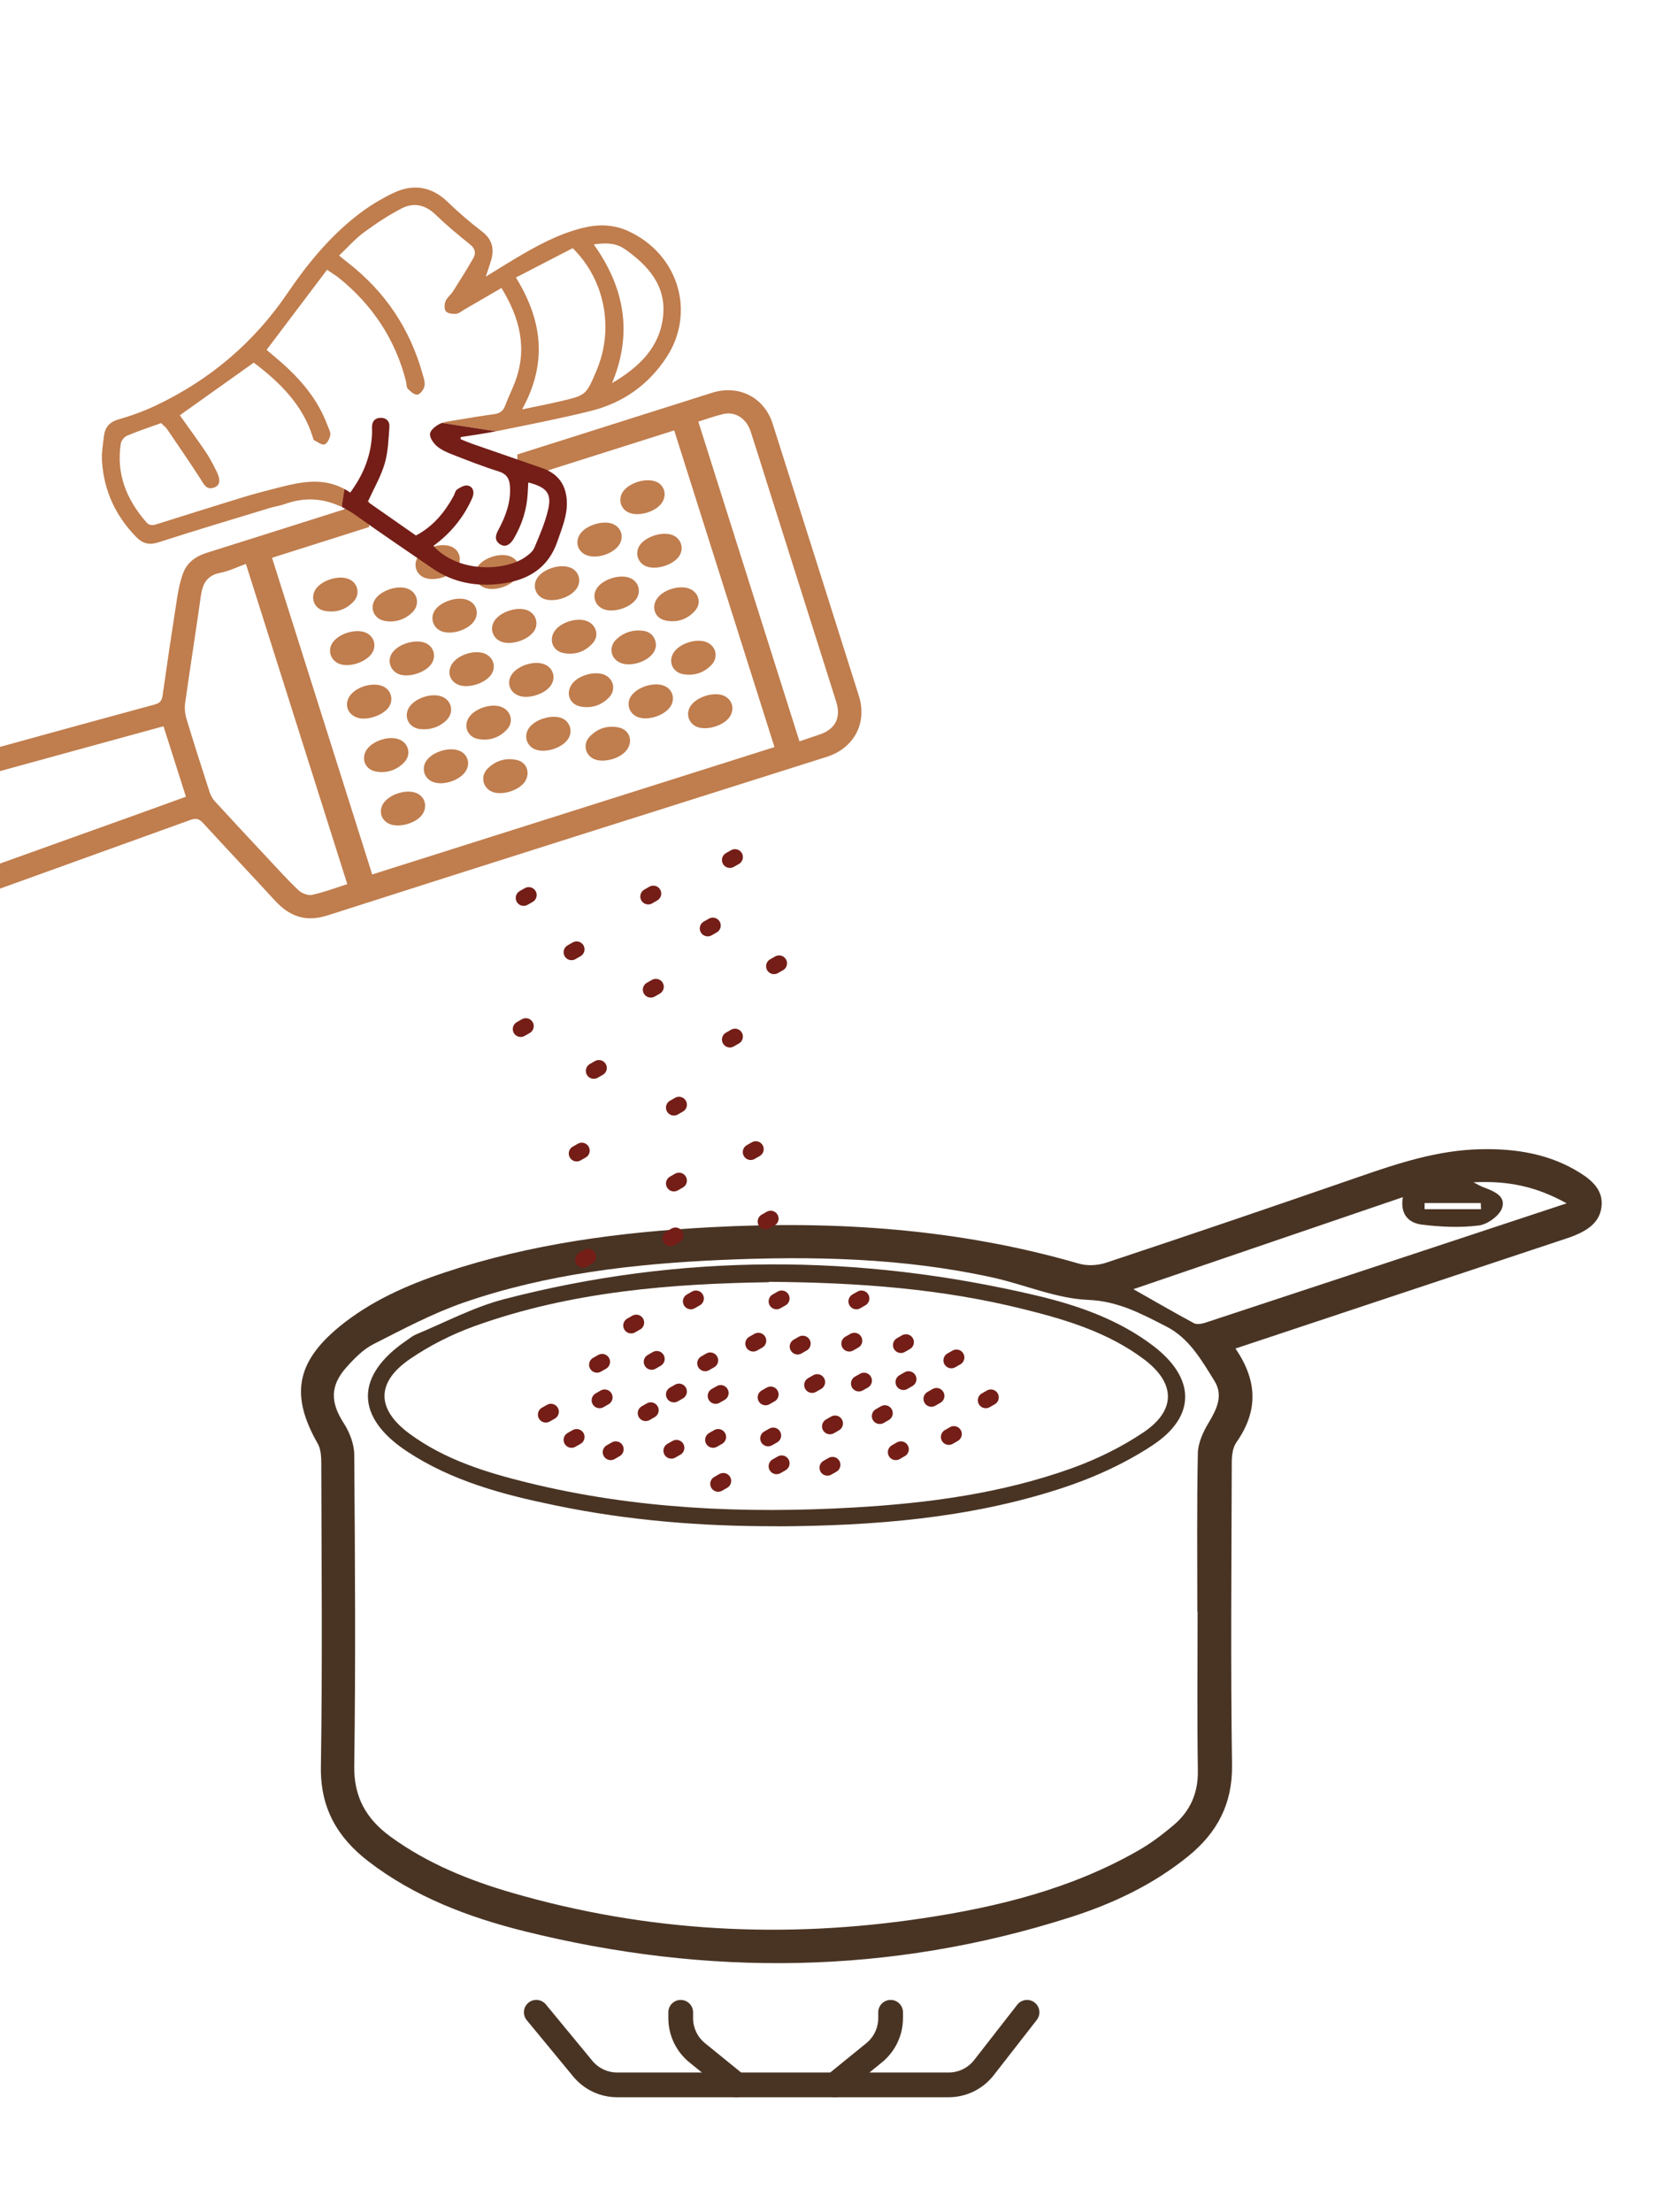 <?xml version="1.0" encoding="UTF-8"?><svg id="Layer_1" xmlns="http://www.w3.org/2000/svg" viewBox="0 0 841 1117"><defs><style>.cls-1,.cls-2,.cls-3{fill:none;}.cls-1,.cls-4,.cls-5,.cls-6,.cls-7{stroke-width:0px;}.cls-2{stroke:#493424;stroke-width:12.5px;}.cls-2,.cls-3{stroke-linecap:round;stroke-linejoin:round;}.cls-3{stroke:#741e17;stroke-width:8px;}.cls-5{fill:#493424;}.cls-6{fill:#c07d4d;}.cls-7{fill:#741e17;}</style></defs><path class="cls-1" d="m137.4,281.62c16.89,53.35,33.85,106.95,50.6,159.9,67.5-21.37,135.44-42.87,203.19-64.32-16.81-53.06-33.73-106.48-50.65-159.89-67.93,21.51-135.89,43.02-203.14,64.32Zm176.92-32.84c2.89-4.94,12-7.82,17.28-5.46,4.03,1.8,5.32,6.57,2.81,10.43-3.02,4.64-11.72,7.27-16.8,5.08-3.97-1.71-5.48-6.31-3.29-10.04Zm6.73,54.09c-3.21,4-10.48,6.35-15.39,4.96-4.52-1.28-6.68-5.95-4.65-10.03,2.67-5.35,12.89-8.5,18.04-5.56,3.89,2.22,4.8,7.11,1.99,10.63Zm3.72,15.61c2.9.38,5.14,1.9,6.12,4.74,1.02,2.97.12,5.57-2.06,7.77-3.99,4.04-11.72,5.68-16.06,3.39-4.65-2.45-5.32-8.15-1.15-11.86,3.69-3.29,8.18-4.69,13.15-4.04Zm-43.88-.81c3.78-4.17,11.76-6.03,16.23-3.79,4.18,2.1,5.46,7.18,2.4,10.71-3.93,4.53-9.16,6.26-14.98,5.13-5.88-1.15-7.69-7.59-3.65-12.05Zm-3.05,28.96c-3.02,3.79-10.45,6.19-15.1,4.86-4.68-1.34-6.84-5.74-4.85-9.91,2.58-5.42,12.61-8.66,17.91-5.79,4.08,2.21,5,7.11,2.04,10.84Zm15.19-77.01c2.97-4.36,11.34-7,16.3-5.14,4.15,1.56,5.87,5.96,3.86,9.87-2.68,5.23-12.12,8.34-17.45,5.75-4.1-1.99-5.31-6.65-2.7-10.48Zm-21.91,22.61c2.89-5.06,12.43-7.96,17.59-5.35,3.96,2.01,5.07,6.91,2.39,10.53-3.19,4.29-10.85,6.75-15.94,5.11-4.41-1.42-6.32-6.3-4.03-10.29Zm-4.15,16.18c4,1.99,5.21,6.86,2.61,10.51-3.03,4.23-10.94,6.85-15.92,5.26-4.45-1.42-6.43-6.24-4.21-10.23,2.83-5.09,12.38-8.1,17.53-5.54Zm-60.64,49.31c2.67-5.16,12.08-8.29,17.38-5.77,4.69,2.23,5.62,8.04,1.73,11.79-3.59,3.45-8.1,4.85-12.97,4.43-5.66-.49-8.58-5.71-6.13-10.45Zm-4.42-17.17c-4.42-1.43-6.41-6.29-4.2-10.26,2.89-5.2,12.69-8.11,17.86-5.3,3.77,2.05,4.8,6.76,2.26,10.32-3.01,4.23-10.95,6.84-15.92,5.23Zm26.64-5.65c3.39-4.7,12-7.05,16.86-4.62,4.18,2.09,5.28,7.02,2.4,10.74-3.07,3.96-10.51,6.4-15.37,5.03-5.18-1.45-7.04-6.79-3.89-11.15Zm12.24-48.01c2.72-5.26,12.52-8.35,17.72-5.59,3.99,2.12,5,6.77,2.31,10.57-3,4.22-11.06,6.74-15.93,4.97-4.42-1.6-6.19-5.9-4.09-9.94Zm-5.27,15.84c5.28,1.61,6.98,7.23,3.48,11.5-3.66,4.47-12.19,6.59-16.74,4.17-3.95-2.11-5.04-6.96-2.38-10.58,3.02-4.1,10.7-6.6,15.64-5.1Zm-24.72-21.01c2.77-5.07,12.28-8.08,17.52-5.54,4.23,2.05,5.22,7.2,2.13,11.07-3.19,4.01-10.99,6.26-15.8,4.55-4.24-1.5-6.01-6.13-3.85-10.09Zm-21.8,21.73c2.64-5.33,12.46-8.56,17.72-5.83,4.47,2.31,5.32,8,1.48,11.66-3.8,3.61-8.5,5.17-13.72,4.28-5.17-.88-7.66-5.7-5.48-10.1Zm-29.94-5.31c2.75-5.09,12.25-8.12,17.48-5.59,4.39,2.13,5.47,7.63,1.94,11.28-4.04,4.18-9.13,5.76-14.84,4.53-4.74-1.02-6.86-6.02-4.59-10.22Zm12.73,37.19c-4.44-1.47-6.39-6.25-4.18-10.25,2.81-5.08,12.38-8.07,17.53-5.46,4.03,2.04,5.19,6.78,2.54,10.48-3.04,4.26-10.95,6.86-15.9,5.22Zm8.97,27.13c-5.62-1.65-7.29-7.66-3.35-12,3.94-4.32,12.02-6.12,16.54-3.67,3.9,2.11,4.91,7.02,2.18,10.59-3,3.92-10.68,6.46-15.37,5.08Zm4.05,16.73c2.73-5.05,11.94-8.09,17.2-5.69,4.63,2.12,5.75,7.78,2.05,11.52-3.81,3.84-8.61,5.42-13.96,4.57-5.3-.84-7.73-5.88-5.29-10.41Zm28.27,32.38c-3.14,4.06-10.95,6.36-15.82,4.66-4.34-1.52-6.11-6.06-3.92-10.06,2.83-5.17,12.35-8.13,17.58-5.48,4.07,2.06,5.08,7.12,2.17,10.88Zm22.57-22.9c-2.71,5.37-12.4,8.54-17.74,5.81-3.96-2.02-5.06-6.96-2.36-10.62,3.15-4.27,11.06-6.7,16.06-4.94,4.22,1.49,6.02,5.84,4.04,9.75Zm.76-25.69c2.65-5.2,12.19-8.35,17.47-5.77,4.35,2.13,5.58,7.39,2.27,11.03-3.84,4.23-8.87,5.9-14.47,4.94-5.14-.87-7.52-5.8-5.27-10.2Zm29.14,31.02c-2.67,5.06-12.42,8.14-17.48,5.54-4.47-2.29-5.41-7.95-1.63-11.59,4.05-3.91,9.07-5.45,14.63-4.22,4.74,1.05,6.76,5.95,4.48,10.27Zm21.42-20.87c-2.99,4.55-11.3,7.24-16.46,5.32-4.23-1.57-5.94-6.18-3.77-10.14,2.75-5.02,12.43-8.02,17.56-5.44,3.83,1.92,5.05,6.64,2.67,10.26Zm2-27.82c3.22-4.46,11.98-6.79,16.72-4.43,4.43,2.2,5.46,7.66,1.9,11.32-3.88,3.99-8.8,5.57-14.27,4.56-5.69-1.06-7.74-6.74-4.35-11.44Zm27.83,33.08c-3.19,4.7-12.37,7.19-17.19,4.66-4.17-2.19-5.15-7.56-1.77-11.1,3.91-4.1,8.86-5.77,14.46-4.69,5.48,1.06,7.61,6.54,4.5,11.13Zm22.07-22c-2.83,4.85-11.69,7.77-16.93,5.59-4.41-1.83-5.81-7.06-2.93-10.87,3.23-4.28,10.92-6.69,15.97-5.01,4.44,1.48,6.24,6.26,3.88,10.29Zm27.22-4.87c4,2.09,5.06,6.74,2.41,10.55-2.99,4.31-11.32,6.87-16.26,5.01-4.09-1.55-5.84-6-3.87-9.84,2.69-5.25,12.54-8.42,17.72-5.71Zm-8.51-26.96c4.25,2.21,5.24,7.49,1.83,11.12-3.82,4.06-8.76,5.64-14.22,4.75-5.15-.84-7.57-5.71-5.37-10.16,2.64-5.34,12.42-8.49,17.76-5.71Zm-6.43-16.29c-3.94,4.52-9.15,6.21-14.98,5.02-5.58-1.14-7.46-7.06-3.93-11.53,3.54-4.48,12-6.62,16.69-4.22,4.16,2.13,5.34,7.14,2.22,10.73Zm-7.62-28.27c-2.6,5.18-12.53,8.35-17.77,5.68-3.94-2.01-5.1-6.96-2.47-10.56,3.17-4.34,11.3-6.81,16.31-4.97,4.05,1.5,5.86,6.01,3.93,9.85Z"/><path class="cls-1" d="m111.17,289.24c-6.71,1.33-8.85,5.55-9.71,11.64-2.52,18.02-5.39,35.99-7.93,54.01-.36,2.57-.11,5.43.64,7.92,3.76,12.45,7.74,24.83,11.75,37.21.53,1.62,1.43,3.26,2.58,4.51,8.86,9.67,17.81,19.25,26.77,28.83,5.08,5.43,10.06,10.99,15.47,16.08,1.65,1.56,4.81,2.83,6.88,2.38,6.08-1.32,11.97-3.58,17.82-5.43-17.06-53.85-34-107.34-51.21-161.68-4.17,1.49-8.49,3.63-13.05,4.53Z"/><path class="cls-1" d="m387.44,243.96c-2.75-8.68-5.43-17.38-8.26-26.04-2.21-6.76-7.86-10.37-14.1-8.84-4.23,1.04-8.35,2.53-12.37,3.77,17.08,53.97,34.02,107.48,51.09,161.44,3.11-1.05,6.44-2.22,9.8-3.31,8.29-2.69,11.35-8.49,8.73-16.75-11.63-36.76-23.27-73.52-34.9-110.27Z"/><path class="cls-1" d="m80.56,367.23c-37.29,10.22-74.57,20.44-111.86,30.67-23.03,6.32-46.06,12.62-69.08,19-11.06,3.06-18.52,11.74-19.03,22.54-.99,21.13,17.75,33.66,36.67,26.65,52.1-19.32,104.51-37.81,156.79-56.64,6.64-2.39,13.28-4.81,19.87-7.2-3.8-11.93-7.49-23.51-11.32-35.52-.7.17-1.38.32-2.04.5Z"/><path class="cls-6" d="m284.29,362.85c-5.13-2.58-14.81.42-17.56,5.44-2.17,3.96-.46,8.57,3.77,10.14,5.16,1.92,13.47-.77,16.46-5.32,2.38-3.63,1.16-8.34-2.67-10.26Z"/><path class="cls-6" d="m334.98,346.09c-5.05-1.68-12.74.73-15.97,5.01-2.88,3.81-1.47,9.04,2.93,10.87,5.24,2.18,14.1-.74,16.93-5.59,2.36-4.04.55-8.82-3.88-10.29Z"/><path class="cls-6" d="m219.88,307.81c-2.66,3.62-1.57,8.47,2.38,10.58,4.54,2.42,13.08.29,16.74-4.17,3.5-4.27,1.8-9.89-3.48-11.5-4.94-1.51-12.62,1-15.64,5.1Z"/><path class="cls-6" d="m187.69,330.09c2.64-3.7,1.49-8.44-2.54-10.48-5.15-2.6-14.72.38-17.53,5.46-2.21,4-.26,8.78,4.18,10.25,4.94,1.64,12.85-.96,15.9-5.22Z"/><path class="cls-6" d="m275.16,302.51c5.09,1.64,12.76-.82,15.94-5.11,2.69-3.62,1.57-8.52-2.39-10.53-5.16-2.62-14.7.28-17.59,5.35-2.28,4-.37,8.87,4.03,10.29Z"/><path class="cls-6" d="m323.29,275.1c-2.63,3.6-1.47,8.54,2.47,10.56,5.24,2.68,15.17-.49,17.77-5.68,1.93-3.84.13-8.35-3.93-9.85-5.01-1.85-13.14.63-16.31,4.97Z"/><path class="cls-6" d="m196.14,357.37c2.73-3.57,1.72-8.47-2.18-10.59-4.52-2.45-12.61-.65-16.54,3.67-3.95,4.34-2.27,10.35,3.35,12,4.69,1.38,12.37-1.16,15.37-5.08Z"/><path class="cls-6" d="m217.83,335.3c2.54-3.57,1.51-8.28-2.26-10.32-5.17-2.81-14.97.1-17.86,5.3-2.21,3.97-.22,8.83,4.2,10.26,4.97,1.61,12.91-1,15.92-5.23Z"/><path class="cls-6" d="m249.45,313.93c-2.22,4-.24,8.81,4.21,10.23,4.98,1.59,12.89-1.03,15.92-5.26,2.6-3.64,1.4-8.51-2.61-10.51-5.15-2.57-14.7.45-17.53,5.54Z"/><path class="cls-6" d="m319.06,292.24c-5.15-2.95-15.38.2-18.04,5.56-2.04,4.09.13,8.76,4.65,10.03,4.91,1.39,12.18-.96,15.39-4.96,2.81-3.51,1.9-8.41-1.99-10.63Z"/><path class="cls-6" d="m178.49,303.82c3.52-3.65,2.45-9.15-1.94-11.28-5.23-2.54-14.74.5-17.48,5.59-2.27,4.2-.14,9.2,4.59,10.22,5.7,1.23,10.8-.35,14.84-4.53Z"/><path class="cls-6" d="m244.89,296.81c4.87,1.77,12.93-.75,15.93-4.97,2.7-3.79,1.68-8.45-2.31-10.57-5.2-2.76-15,.34-17.72,5.59-2.1,4.05-.33,8.34,4.09,9.94Z"/><path class="cls-6" d="m284.55,329.71c5.82,1.13,11.05-.6,14.98-5.13,3.06-3.53,1.78-8.61-2.4-10.71-4.47-2.25-12.45-.38-16.23,3.79-4.04,4.46-2.22,10.9,3.65,12.05Z"/><path class="cls-6" d="m214.66,291.78c4.81,1.71,12.61-.54,15.8-4.55,3.09-3.88,2.09-9.03-2.13-11.07-5.24-2.54-14.75.47-17.52,5.54-2.16,3.95-.39,8.58,3.85,10.09Z"/><path class="cls-6" d="m261.06,383.72c-5.57-1.24-10.58.31-14.63,4.22-3.77,3.64-2.84,9.3,1.63,11.59,5.07,2.6,14.81-.48,17.48-5.54,2.28-4.31.26-9.22-4.48-10.27Z"/><path class="cls-6" d="m307.58,352.19c3.56-3.67,2.53-9.12-1.9-11.32-4.73-2.35-13.5-.03-16.72,4.43-3.39,4.7-1.34,10.39,4.35,11.44,5.46,1.01,10.39-.57,14.27-4.56Z"/><path class="cls-6" d="m348.36,357.22c-1.97,3.84-.22,8.3,3.87,9.84,4.94,1.87,13.27-.7,16.26-5.01,2.65-3.82,1.58-8.46-2.41-10.55-5.18-2.71-15.03.47-17.72,5.71Z"/><path class="cls-6" d="m339.82,330.26c-2.2,4.44.22,9.32,5.37,10.16,5.46.89,10.39-.69,14.22-4.75,3.41-3.62,2.42-8.91-1.83-11.12-5.33-2.78-15.11.37-17.76,5.71Z"/><path class="cls-6" d="m204.06,385.02c3.7-3.74,2.59-9.4-2.05-11.52-5.26-2.41-14.48.64-17.2,5.69-2.44,4.53,0,9.56,5.29,10.41,5.34.85,10.15-.73,13.96-4.57Z"/><path class="cls-6" d="m256.15,368.23c3.3-3.63,2.08-8.9-2.27-11.03-5.28-2.58-14.81.56-17.47,5.77-2.25,4.4.13,9.33,5.27,10.2,5.6.95,10.63-.72,14.47-4.94Z"/><path class="cls-6" d="m210.91,400.68c-5.23-2.65-14.75.32-17.58,5.48-2.19,4-.42,8.54,3.92,10.06,4.87,1.7,12.68-.6,15.82-4.66,2.91-3.76,1.9-8.82-2.17-10.88Z"/><path class="cls-6" d="m317.62,258.82c5.08,2.19,13.77-.44,16.8-5.08,2.51-3.85,1.22-8.63-2.81-10.43-5.28-2.35-14.39.53-17.28,5.46-2.18,3.74-.68,8.33,3.29,10.04Z"/><path class="cls-6" d="m275.8,335.78c-5.3-2.88-15.33.36-17.91,5.79-1.98,4.17.17,8.57,4.85,9.91,4.64,1.33,12.08-1.06,15.1-4.86,2.96-3.73,2.04-8.62-2.04-10.84Z"/><path class="cls-6" d="m231.61,378.91c-5-1.76-12.91.68-16.06,4.94-2.7,3.66-1.6,8.6,2.36,10.62,5.34,2.73,15.03-.44,17.74-5.81,1.98-3.92.18-8.27-4.04-9.75Z"/><path class="cls-6" d="m312.29,367.25c-5.6-1.08-10.55.59-14.46,4.69-3.38,3.54-2.4,8.91,1.77,11.1,4.82,2.53,14.01.04,17.19-4.66,3.11-4.59.99-10.07-4.5-11.13Z"/><path class="cls-6" d="m194.48,313.53c5.22.89,9.92-.66,13.72-4.28,3.84-3.65,2.99-9.35-1.48-11.66-5.27-2.72-15.09.51-17.72,5.83-2.18,4.4.31,9.22,5.48,10.1Z"/><path class="cls-6" d="m212.47,368.15c4.87.42,9.39-.97,12.97-4.43,3.89-3.74,2.96-9.55-1.73-11.79-5.29-2.52-14.71.6-17.38,5.77-2.45,4.74.47,9.96,6.13,10.45Z"/><path class="cls-6" d="m232.44,346.04c4.86,1.37,12.3-1.07,15.37-5.03,2.88-3.72,1.78-8.65-2.4-10.74-4.86-2.44-13.47-.08-16.86,4.62-3.15,4.36-1.29,9.7,3.89,11.15Z"/><path class="cls-6" d="m332.23,301.76c-3.53,4.47-1.65,10.39,3.93,11.53,5.83,1.19,11.04-.5,14.98-5.02,3.13-3.58,1.95-8.6-2.22-10.73-4.69-2.4-13.15-.25-16.69,4.22Z"/><path class="cls-6" d="m312.77,334.38c4.34,2.29,12.07.65,16.06-3.39,2.18-2.21,3.08-4.8,2.06-7.77-.98-2.84-3.22-4.36-6.12-4.74-4.97-.65-9.46.76-13.15,4.04-4.17,3.72-3.49,9.41,1.15,11.86Z"/><path class="cls-6" d="m295.73,280.08c5.33,2.59,14.77-.52,17.45-5.75,2.01-3.91.28-8.31-3.86-9.87-4.96-1.86-13.33.78-16.3,5.14-2.6,3.83-1.4,8.49,2.7,10.48Z"/><path class="cls-1" d="m301.72,124.95c6.81-1.04,11.52-.59,15.93,2.53,11.58,8.19,20.56,18.3,19.11,33.31-1.55,16.16-12.27,26.23-25.83,34.18,10.42-24.89,6.52-47.93-9.22-70.01Z"/><path class="cls-1" d="m111.17,289.24c-6.71,1.33-8.85,5.55-9.71,11.64-2.52,18.02-5.39,35.99-7.93,54.01-.36,2.57-.11,5.43.64,7.92,3.76,12.45,7.74,24.83,11.75,37.21.53,1.62,1.43,3.26,2.58,4.51,8.86,9.67,17.81,19.25,26.77,28.83,5.08,5.43,10.06,10.99,15.47,16.08,1.65,1.56,4.81,2.83,6.88,2.38,6.08-1.32,11.97-3.58,17.82-5.43-17.06-53.85-34-107.34-51.21-161.68-4.17,1.49-8.49,3.63-13.05,4.53Z"/><path class="cls-1" d="m310.94,194.97c13.55-7.94,24.27-18.02,25.83-34.18,1.44-15.01-7.53-25.12-19.11-33.31-4.42-3.12-9.12-3.57-15.93-2.53,15.74,22.08,19.64,45.12,9.22,70.01Z"/><path class="cls-1" d="m80.56,367.23c-37.29,10.22-74.57,20.44-111.86,30.67-23.03,6.32-46.06,12.62-69.08,19-11.06,3.06-18.52,11.74-19.03,22.54-.99,21.13,17.75,33.66,36.67,26.65,52.1-19.32,104.51-37.81,156.79-56.64,6.64-2.39,13.28-4.81,19.87-7.2-3.8-11.93-7.49-23.51-11.32-35.52-.7.17-1.38.32-2.04.5Z"/><path class="cls-1" d="m137.4,281.62c16.89,53.35,33.85,106.95,50.6,159.9,67.5-21.37,135.44-42.87,203.19-64.32-16.81-53.06-33.73-106.48-50.65-159.89-67.93,21.51-135.89,43.02-203.14,64.32Z"/><path class="cls-1" d="m387.44,243.96c-2.75-8.68-5.43-17.38-8.26-26.04-2.21-6.76-7.86-10.37-14.1-8.84-4.23,1.04-8.35,2.53-12.37,3.77,17.08,53.97,34.02,107.48,51.09,161.44,3.11-1.05,6.44-2.22,9.8-3.31,8.29-2.69,11.35-8.49,8.73-16.75-11.63-36.76-23.27-73.52-34.9-110.27Z"/><path class="cls-4" d="m174.46,256.96c-.25.08-.5.16-.75.24.22.1.44.2.66.3l.08-.54Z"/><path class="cls-1" d="m80.56,367.23c-37.29,10.22-74.57,20.44-111.86,30.67-23.03,6.32-46.06,12.62-69.08,19-11.06,3.06-18.52,11.74-19.03,22.54-.99,21.13,17.75,33.66,36.67,26.65,52.1-19.32,104.51-37.81,156.79-56.64,6.64-2.39,13.28-4.81,19.87-7.2-3.8-11.93-7.49-23.51-11.32-35.52-.7.17-1.38.32-2.04.5Z"/><path class="cls-1" d="m186.47,273.46v-7.38c-16.39,5.19-32.75,10.37-49.06,15.53,16.89,53.35,33.85,106.95,50.6,159.9,67.5-21.37,135.44-42.87,203.19-64.32-16.81-53.06-33.73-106.48-50.65-159.89-26.42,8.37-52.85,16.73-79.23,25.09v31.08h-74.85Z"/><path class="cls-1" d="m111.17,289.24c-6.71,1.33-8.85,5.55-9.71,11.64-2.52,18.02-5.39,35.99-7.93,54.01-.36,2.57-.11,5.43.64,7.92,3.76,12.45,7.74,24.83,11.75,37.21.53,1.62,1.43,3.26,2.58,4.51,8.86,9.67,17.81,19.25,26.77,28.83,5.08,5.43,10.06,10.99,15.47,16.08,1.65,1.56,4.81,2.83,6.88,2.38,6.08-1.32,11.97-3.58,17.82-5.43-17.06-53.85-34-107.34-51.21-161.68-4.17,1.49-8.49,3.63-13.05,4.53Z"/><path class="cls-1" d="m387.44,243.96c-2.75-8.68-5.43-17.38-8.26-26.04-2.21-6.76-7.86-10.37-14.1-8.84-4.23,1.04-8.35,2.53-12.37,3.77,17.08,53.97,34.02,107.48,51.09,161.44,3.11-1.05,6.44-2.22,9.8-3.31,8.29-2.69,11.35-8.49,8.73-16.75-11.63-36.76-23.27-73.52-34.9-110.27Z"/><path class="cls-6" d="m433.82,351.36c-14.46-45.8-28.98-91.59-43.53-137.36-4.29-13.48-17.19-19.95-30.74-15.65-32.74,10.38-65.49,20.74-98.24,31.11v12.94c26.39-8.35,52.81-16.72,79.23-25.09,16.92,53.41,33.84,106.83,50.65,159.89-67.75,21.45-135.68,42.95-203.19,64.32-16.76-52.95-33.72-106.54-50.6-159.9,16.32-5.17,32.68-10.35,49.06-15.53v-12.93c-4,1.27-8.01,2.54-12.01,3.81l-.08.54c-.22-.11-.44-.2-.66-.3-23.08,7.32-46.17,14.64-69.27,21.9-5.67,1.78-10.06,4.97-12.06,10.58-1.42,3.97-2.29,8.19-2.94,12.37-2.56,16.35-4.99,32.73-7.32,49.12-.37,2.57-1.3,3.8-3.91,4.51-25.47,6.88-50.89,13.92-76.33,20.9-35.02,9.61-70.04,19.21-105.07,28.8-10.72,2.93-18.81,9.15-22.97,16.98-8.13,15.67-5.83,33.31,4.58,45.17,10.15,11.57,25.93,15.54,40.76,10.21,58.99-21.22,117.98-42.44,176.94-63.74,2.73-.99,4.39-.72,6.41,1.49,11.97,13.08,24.18,25.95,36.17,39.02,7.46,8.13,15.52,11.27,26.88,7.63,83.91-26.91,167.96-53.39,251.97-80,13.8-4.37,20.6-17.04,16.27-30.77Zm-359.77,58.1c-52.28,18.82-104.69,37.32-156.79,56.64-18.92,7.01-37.66-5.52-36.67-26.65.51-10.8,7.97-19.48,19.03-22.54,23.02-6.37,46.05-12.68,69.08-19,37.28-10.23,74.57-20.45,111.86-30.67.66-.18,1.34-.33,2.04-.5,3.83,12.01,7.52,23.6,11.32,35.52-6.59,2.39-13.23,4.81-19.87,7.2Zm83.56,42.37c-2.07.45-5.23-.82-6.88-2.38-5.41-5.09-10.38-10.65-15.47-16.08-8.96-9.58-17.91-19.17-26.77-28.83-1.15-1.25-2.05-2.89-2.58-4.51-4.01-12.37-7.99-24.76-11.75-37.21-.75-2.49-1-5.35-.64-7.92,2.54-18.02,5.41-35.99,7.93-54.01.85-6.09,3-10.31,9.71-11.64,4.56-.91,8.88-3.04,13.05-4.53,17.21,54.34,34.15,107.83,51.21,161.68-5.85,1.85-11.73,4.11-17.82,5.43Zm256-80.83c-3.36,1.09-6.7,2.26-9.8,3.31-17.08-53.96-34.01-107.47-51.09-161.44,4.02-1.24,8.14-2.74,12.37-3.77,6.24-1.53,11.89,2.08,14.1,8.84,2.82,8.66,5.51,17.36,8.26,26.04,11.64,36.76,23.28,73.51,34.9,110.27,2.61,8.26-.45,14.06-8.73,16.75Z"/><path class="cls-6" d="m173.98,246.92c-10.76-5.88-21.82-3.67-32.88-.84-6.03,1.54-12.08,3.07-18.03,4.89-14.32,4.37-28.59,8.9-42.88,13.38-2.23.7-4.29,1.62-6.34-.74-10.03-11.51-15.22-24.49-12.82-39.69.24-1.5,1.81-3.38,3.25-3.98,5.53-2.33,11.25-4.2,17.08-6.31,1.05,1.05,2.34,2.01,3.19,3.25,5.65,8.27,11.29,16.55,16.74,24.95,1.72,2.66,2.88,5.8,6.98,4.29,2.94-1.09,3.27-3.91,1-8.38-1.66-3.26-3.32-6.55-5.37-9.57-4.3-6.35-8.85-12.54-13.07-18.49,12.38-8.81,24.76-17.62,37.36-26.59,12.97,9.84,24.7,21.19,29.8,37.61.17.55.28,1.35.67,1.55,1.73.9,3.87,2.57,5.24,2.14,1.4-.44,2.61-2.93,2.92-4.7.26-1.51-.8-3.29-1.4-4.91-4.79-12.99-13.49-23.24-23.88-32.28-2.44-2.13-4.94-4.2-6.88-5.85,10.36-13.72,20.38-26.99,30.54-40.44,2.39,1.64,4.4,2.82,6.18,4.27,16.99,13.79,28.34,31.06,33.69,52.03.33,1.3.17,3,.97,3.83,1.31,1.36,3.42,3.16,4.84,2.92,1.45-.25,3.16-2.61,3.52-4.3.4-1.91-.41-4.15-.97-6.17-6.34-22.72-18.83-41.51-37.75-56.19-1.33-1.03-2.62-2.11-4.41-3.56,4.34-4.11,8.04-8.35,12.48-11.65,6.01-4.46,12.34-8.63,18.99-12.1,6.03-3.15,11.89-2.07,17.11,2.95,5.58,5.36,11.56,10.37,17.62,15.22,2.73,2.19,2.96,4.52,1.53,7.03-3.22,5.63-6.69,11.13-10.17,16.6-1.13,1.77-3.04,3.15-3.8,5.02-.61,1.51-.71,4.05.21,5.11.94,1.09,3.42,1.35,5.16,1.21,1.42-.11,2.75-1.33,4.09-2.1,6.18-3.58,12.36-7.18,18.79-10.92,9.42,15.28,13.27,30.91,6.71,47.86-1.52,3.92-3.39,7.71-4.87,11.64-.99,2.65-2.7,3.81-5.52,4.2-6.76.92-13.49,2.05-20.21,3.19-2.06.35-4.26.57-6.17,1.27l27.25,4.22c16.01-3.29,32.1-6.35,47.94-10.3,16.29-4.06,29.22-13.23,38.33-27.22,14.8-22.74,5.86-52.01-19.37-63.58-7.46-3.42-15.11-3.55-22.91-1.64-12.46,3.06-23.49,9.13-34.33,15.58-4.64,2.76-9.2,5.65-14.75,9.06,1.16-3.59,2.08-6.13,2.8-8.73,1.57-5.71.23-10.3-4.82-14.17-6.01-4.6-11.79-9.55-17.21-14.8-8.21-7.95-17.52-9.27-27.39-4.58-6.6,3.13-12.96,7.07-18.67,11.57-13.91,10.96-24.99,24.48-34.85,39-16.88,24.86-39.11,43.8-66.56,56.78-5.94,2.81-12.2,5.12-18.54,6.9-4.64,1.3-7.02,3.88-7.59,8.23-.56,4.34-1.29,8.76-1.01,13.09.96,14.66,6.73,27.36,17.19,38.07,3.35,3.43,6.62,4.3,11.43,2.74,18.68-6.04,37.52-11.64,56.31-17.37,2.42-.74,4.98-1.04,7.35-1.9,10.08-3.64,19.33-2.92,28.12,1.15.25-.08.5-.16.75-.24l1.32-8.49Zm141.88-120.98c11.58,8.19,20.56,18.3,19.11,33.31-1.55,16.16-12.27,26.23-25.83,34.18,10.42-24.89,6.52-47.93-9.22-70.01,6.81-1.04,11.52-.59,15.93,2.53Zm-26.59-.65c16.39,16.16,20.96,40.83,12.01,61.88-5.24,12.34-5.23,12.39-18.28,15.45-5.9,1.38-11.85,2.52-19.28,4.09,12.82-23.3,10.36-44.74-3.13-66.58,10.16-5.25,19.54-10.11,28.68-14.83Z"/><path class="cls-7" d="m176.9,248.71c7.07-9.59,10.64-19.29,11.03-30.11.03-.95-.05-1.91-.04-2.87.03-2.61,1.12-4.55,3.96-4.75,3.11-.22,5.05,1.65,4.84,4.5-.46,6.25-.64,12.68-2.39,18.62-1.91,6.49-5.45,12.52-8.53,19.29,7.71,5.39,15.93,11.13,24.32,16.99,8.7-4.6,14.45-11.64,18.97-19.82.65-1.17.9-2.84,1.88-3.48,1.58-1.05,3.82-2.28,5.42-1.91,2.55.59,3.31,3.06,2.42,5.6-.44,1.26-1.06,2.45-1.66,3.65-4.32,8.51-10.46,15.55-18.22,21.23,12.58,13.71,35.93,12.79,46.2,5.78,1.87-1.28,3.98-2.9,4.8-4.85,2.67-6.31,5.43-12.69,6.97-19.32,1.89-8.14-.72-11.24-10.03-13.67-.11,1.92-.21,3.71-.3,5.5-.44,8.17-2.87,15.76-7,22.82-2.04,3.49-4.58,4.51-7.02,2.85-2.93-1.99-2.24-4.52-.86-7.09,3.67-6.83,6.36-13.88,5.94-21.84-.22-4.05-1.54-6.52-5.92-7.88-8.01-2.48-15.82-5.59-23.64-8.65-2.7-1.06-5.5-2.35-7.6-4.24-1.69-1.51-3.5-4.23-3.23-6.12.27-1.87,2.82-3.84,4.85-4.9.37-.19.76-.35,1.16-.5l27.25,4.22c-5.87,1.21-11.84,1.97-17.76,2.93-.02.35-.04.71-.06,1.06,1.98.79,3.94,1.66,5.96,2.36,11.78,4.11,23.6,8.15,35.37,12.28,7.87,2.76,11.88,8.31,12.31,16.47.39,7.31-2.46,13.8-4.75,20.5-4.58,13.41-14.73,19.58-28.35,21.35-12.45,1.62-24.16-.48-34.65-7.67-12.83-8.8-25.74-17.49-38.38-26.55-2.49-1.79-5.02-3.32-7.58-4.56l1.4-9.03c.97.53,1.95,1.12,2.91,1.79Z"/><path class="cls-5" d="m624.12,680.85c24.07-8.02,47.19-15.71,70.38-23.4,32.16-10.65,64.24-21.37,96.4-32.03,1.62-.54,3.24-1.08,4.79-1.75,6.54-2.76,12.27-6.68,13.21-14.16,1.08-8.09-4.25-13.15-10.38-17.06-15.44-9.84-32.76-12.61-50.76-12.2-21.44.47-41.39,7.01-61.41,13.96-42.47,14.7-85.01,29.2-127.68,43.35-4.25,1.42-9.64,1.69-13.89.4-60.74-17.6-122.69-21.71-185.52-18.34-45.77,2.43-90.87,8.29-134.42,22.79-19.28,6.41-37.75,14.56-53.53,27.51-21.77,17.94-24.67,34.72-10.85,58.93,1.69,2.9,1.82,6.94,1.82,10.52.13,50.91.61,101.81-.2,152.65-.34,20.63,8.16,35.6,23.93,47.74,23.39,18,50.56,28.25,78.87,35.33,92.56,22.99,184.64,22.05,275.85-7.08,21.5-6.88,41.8-16.45,59.46-30.81,14.7-11.93,22.38-26.5,22.11-45.98-.74-50.91-.27-101.74-.13-152.65,0-3.44.4-7.55,2.29-10.25,10.92-15.51,10.99-30.75-.4-47.4l.07-.07Zm-19.21,132.89c0,26.7-.27,53.4.13,80.17.2,11.33-3.78,20.43-12.2,27.58-5.6,4.72-11.53,9.24-17.93,12.88-33.57,19.22-70.51,28.39-108.47,34.12-70.11,10.59-139.41,7.01-207.56-12.74-21.98-6.34-43.08-14.9-61.68-28.45-12.2-8.9-18.54-19.96-18.27-35.8.74-52.32.4-104.58,0-156.9,0-5.39-2.29-11.33-5.26-15.98-6.81-10.45-7.08-18.95,1.42-28.39,3.91-4.38,8.36-8.9,13.48-11.53,14.9-7.55,29.8-15.51,45.5-20.97,42.07-14.56,86.02-19.62,130.31-21.58,46.04-2.02,91.88-1.08,137.12,8.9,16.11,3.57,31.95,10.59,48.06,11.26,15.3.61,27.03,7.08,39.37,13.35,11.73,5.93,18,17.13,24.54,27.64,4.58,7.42,1.01,14.36-3.1,21.24-2.7,4.52-5.19,9.98-5.33,15.1-.54,26.7-.27,53.4-.27,80.1h.13Zm186.46-206.19c-62.36,20.63-122.56,40.52-182.75,60.35-1.69.54-4.11.94-5.53.2-10.04-5.39-19.89-11.13-30.61-17.19,45.71-15.58,90.47-30.88,136.11-46.46-1.55,8.83,3.17,13.15,9.77,13.89,9.44,1.15,19.28,1.62,28.65.4,4.38-.54,10.45-4.99,11.73-8.9,2.02-6.2-4.65-8.56-9.77-10.52-.94-.34-1.82-.88-4.72-2.36,17.53-.88,31.75,2.09,47.12,10.65v-.07Zm-43.41-.13c0,1.01.07,2.02.13,3.1h-28.52v-3.1s28.38,0,28.38,0Z"/><path class="cls-5" d="m392.69,770.66c48.4-.27,96.4-3.98,142.64-18.95,16.31-5.26,32.49-12.54,46.72-21.91,22.25-14.63,21.77-33.91.67-50.1-17.46-13.35-38.02-20.56-59.05-25.55-89.79-21.17-179.65-21.44-269.11,1.82-15.24,3.98-29.53,11.6-44.16,17.67-1.82.74-3.44,2.02-5.06,3.17-26.02,17.73-26.09,38.63.27,56.03,22.65,14.97,48.6,21.85,74.9,27.24,37.01,7.69,74.42,10.65,112.24,10.52l-.07.07Zm-4.31-123.46c45.84.34,87.57,3.57,128.42,13.75,21.64,5.33,42.94,11.8,61.01,25.35,15.98,12,16.38,25.69-.2,36.88-11.12,7.48-23.66,13.62-36.4,18.2-35.39,12.68-72.4,17.6-109.81,19.76-55.48,3.17-110.62.81-164.89-12.54-21.1-5.19-41.8-11.6-59.53-24.61-16.92-12.41-17.19-26.03.2-37.89,9.98-6.81,21.1-12.41,32.49-16.52,49.21-17.73,100.58-21.44,148.64-22.18l.07-.2Z"/><line class="cls-3" x1="371.24" y1="432.75" x2="368.66" y2="434.22"/><line class="cls-3" x1="291.25" y1="479.32" x2="288.68" y2="480.8"/><line class="cls-3" x1="302.5" y1="539.22" x2="299.92" y2="540.69"/><line class="cls-3" x1="293.86" y1="580.95" x2="291.28" y2="582.42"/><line class="cls-3" x1="297.08" y1="634.54" x2="294.5" y2="636.01"/><line class="cls-3" x1="455.04" y1="731.74" x2="452.46" y2="733.22"/><line class="cls-3" x1="328.7" y1="712.04" x2="326.13" y2="713.51"/><line class="cls-3" x1="342.96" y1="702.59" x2="340.39" y2="704.07"/><line class="cls-3" x1="278.27" y1="712.78" x2="275.69" y2="714.25"/><line class="cls-3" x1="304.13" y1="687.6" x2="301.55" y2="689.07"/><line class="cls-3" x1="305.41" y1="705.54" x2="302.84" y2="707.02"/><line class="cls-3" x1="311.01" y1="731.74" x2="308.44" y2="733.22"/><line class="cls-3" x1="291.25" y1="725.53" x2="288.68" y2="727"/><line class="cls-3" x1="351.52" y1="655.59" x2="348.94" y2="657.07"/><line class="cls-3" x1="331.73" y1="686.12" x2="329.16" y2="687.6"/><line class="cls-3" x1="321.37" y1="667.77" x2="318.8" y2="669.25"/><line class="cls-3" x1="389.27" y1="704.07" x2="386.7" y2="705.54"/><line class="cls-3" x1="364.03" y1="703.33" x2="361.46" y2="704.8"/><line class="cls-3" x1="394.82" y1="738.85" x2="392.24" y2="740.33"/><line class="cls-3" x1="358.75" y1="686.86" x2="356.18" y2="688.33"/><line class="cls-3" x1="412.77" y1="697.82" x2="410.2" y2="699.29"/><line class="cls-3" x1="420.5" y1="739.59" x2="417.93" y2="741.07"/><line class="cls-3" x1="362.75" y1="725.53" x2="360.17" y2="727"/><line class="cls-3" x1="365.32" y1="747.72" x2="362.75" y2="749.2"/><line class="cls-3" x1="341.68" y1="731.01" x2="339.1" y2="732.48"/><line class="cls-3" x1="329.99" y1="451.17" x2="327.42" y2="452.65"/><line class="cls-3" x1="331.28" y1="498.23" x2="328.7" y2="499.7"/><line class="cls-3" x1="342.96" y1="557.76" x2="340.39" y2="559.24"/><line class="cls-3" x1="342.96" y1="596.09" x2="340.39" y2="597.56"/><line class="cls-3" x1="457.61" y1="677.67" x2="455.04" y2="679.14"/><line class="cls-3" x1="483.11" y1="685.39" x2="480.53" y2="686.86"/><line class="cls-3" x1="481.82" y1="724.05" x2="479.25" y2="725.53"/><line class="cls-3" x1="431.54" y1="676.93" x2="428.96" y2="678.4"/><line class="cls-3" x1="473.02" y1="704.8" x2="470.45" y2="706.28"/><line class="cls-3" x1="500.49" y1="705.54" x2="497.91" y2="707.02"/><line class="cls-3" x1="405.46" y1="678.4" x2="402.88" y2="679.88"/><line class="cls-3" x1="383.04" y1="676.93" x2="380.46" y2="678.4"/><line class="cls-3" x1="390.56" y1="724.79" x2="387.99" y2="726.26"/><line class="cls-3" x1="389.27" y1="615.29" x2="386.7" y2="616.76"/><line class="cls-3" x1="341.19" y1="623.78" x2="338.62" y2="625.25"/><line class="cls-3" x1="394.82" y1="655.59" x2="392.24" y2="657.07"/><line class="cls-3" x1="435.12" y1="655.59" x2="432.55" y2="657.07"/><line class="cls-3" x1="436.41" y1="697.08" x2="433.83" y2="698.55"/><line class="cls-3" x1="458.9" y1="696.34" x2="456.33" y2="697.82"/><line class="cls-3" x1="421.79" y1="718.7" x2="419.21" y2="720.18"/><line class="cls-3" x1="446.94" y1="713.51" x2="444.37" y2="714.99"/><line class="cls-3" x1="360.04" y1="467.31" x2="357.46" y2="468.78"/><line class="cls-3" x1="393.53" y1="486.38" x2="390.96" y2="487.85"/><line class="cls-3" x1="371.24" y1="523.39" x2="368.66" y2="524.87"/><line class="cls-3" x1="381.75" y1="580.21" x2="379.18" y2="581.69"/><line class="cls-3" x1="265.59" y1="518.09" x2="263.01" y2="519.57"/><line class="cls-3" x1="267.07" y1="451.91" x2="264.5" y2="453.38"/><path class="cls-2" d="m518.76,1016.02l-21.79,27.96c-4.27,5.48-10.83,8.68-17.77,8.68h-167.46c-6.72,0-13.1-3-17.38-8.19l-23.48-28.46"/><path class="cls-2" d="m372.1,1052.66l-19.95-16.21c-5.26-4.28-8.32-10.7-8.32-17.48v-2.95"/><path class="cls-2" d="m421.58,1052.66l19.95-16.21c5.26-4.28,8.32-10.7,8.32-17.48v-2.95"/></svg>